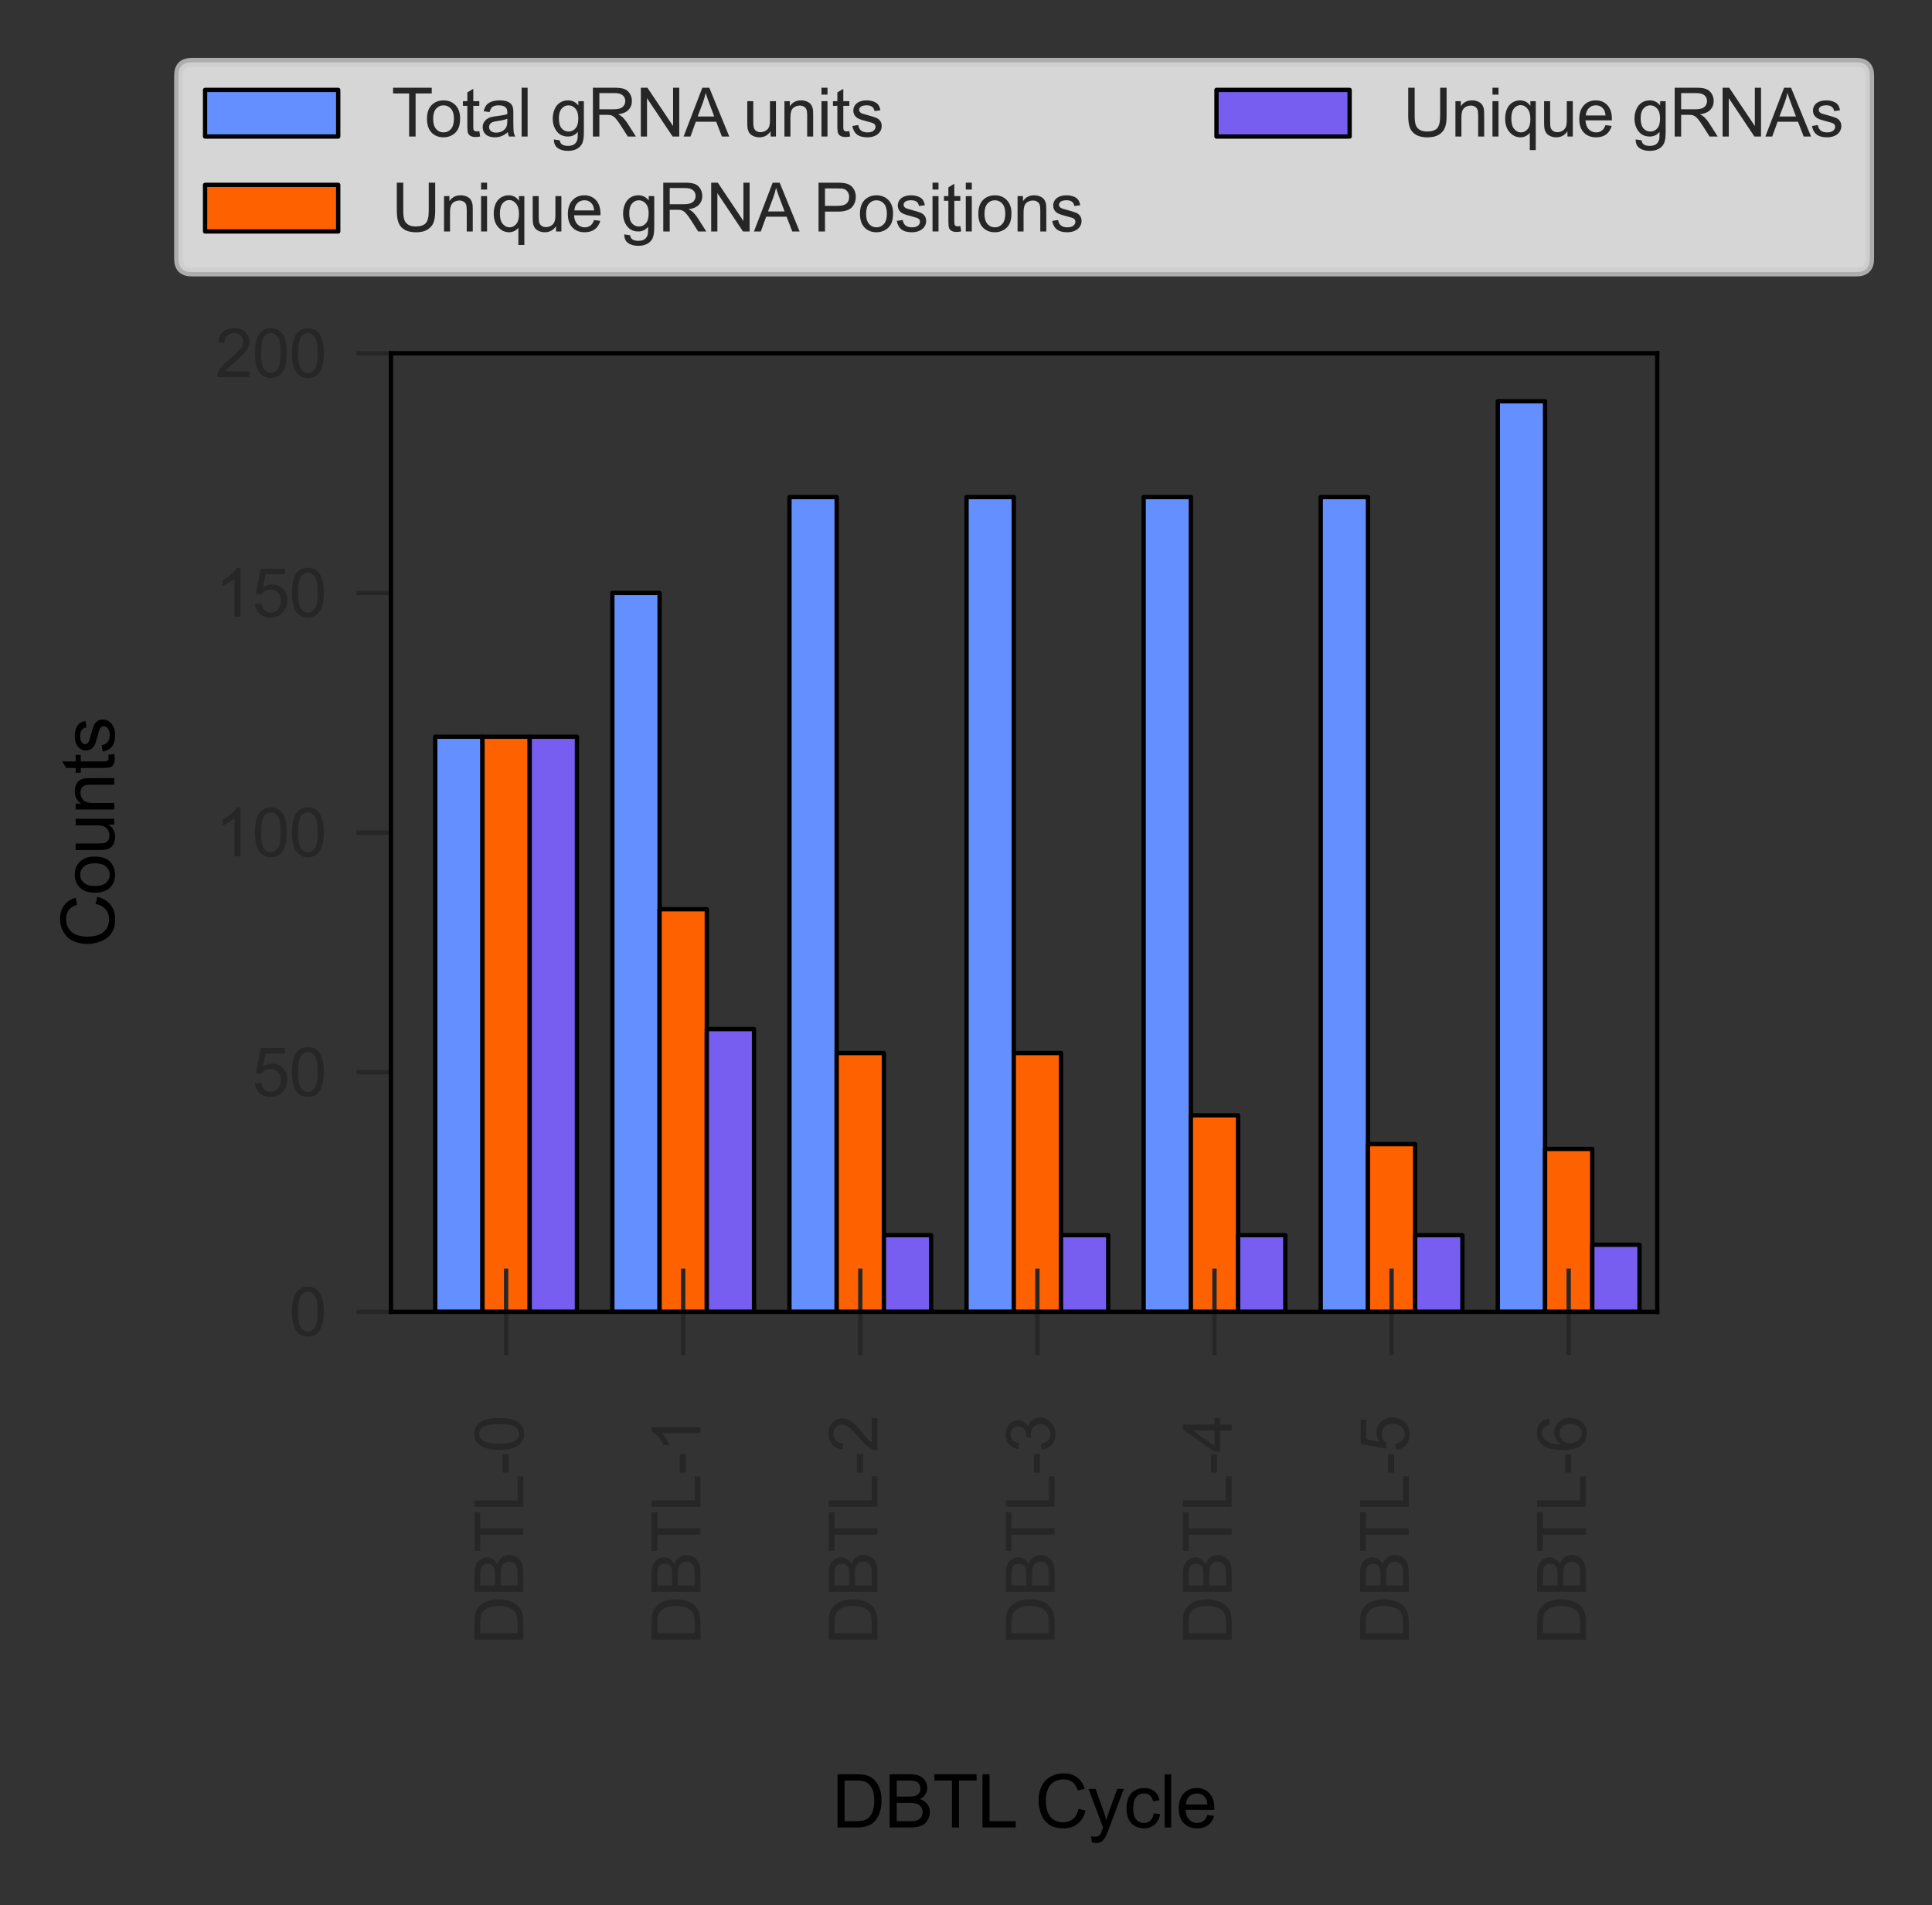 <?xml version="1.0" encoding="utf-8" standalone="no"?>
<!DOCTYPE svg PUBLIC "-//W3C//DTD SVG 1.1//EN"
  "http://www.w3.org/Graphics/SVG/1.1/DTD/svg11.dtd">
<svg xmlns:xlink="http://www.w3.org/1999/xlink" width="223.488pt" height="220.359pt" viewBox="0 0 223.488 220.359" xmlns="http://www.w3.org/2000/svg" version="1.1">
 <rect x="0" y="0" width="223.488" height="220.359" fill="#333333" stroke="none"/>
 <defs>
  <style type="text/css">*{stroke-linejoin: round; stroke-linecap: butt}</style>
 </defs>
 <g id="figure_1">
  <g id="patch_1">
   <path d="M 0 220.359 
L 223.488 220.359 
L 223.488 0 
L 0 0 
L 0 220.359 
z
" style="fill: none"/>
  </g>
  <g id="axes_1">
   <g id="patch_2">
    <path d="M 45.228 151.748 
L 191.703 151.748 
L 191.703 40.868 
L 45.228 40.868 
L 45.228 151.748 
z
" style="fill: none"/>
   </g>
   <g id="patch_3">
    <path d="M 50.349 151.748 
L 55.812 151.748 
L 55.812 85.22 
L 50.349 85.22 
z
" clip-path="url(#p440612bf3c)" style="fill: #648fff; stroke: #000000; stroke-width: 0.5; stroke-linejoin: miter"/>
   </g>
   <g id="patch_4">
    <path d="M 70.835 151.748 
L 76.298 151.748 
L 76.298 68.588 
L 70.835 68.588 
z
" clip-path="url(#p440612bf3c)" style="fill: #648fff; stroke: #000000; stroke-width: 0.5; stroke-linejoin: miter"/>
   </g>
   <g id="patch_5">
    <path d="M 91.321 151.748 
L 96.784 151.748 
L 96.784 57.5 
L 91.321 57.5 
z
" clip-path="url(#p440612bf3c)" style="fill: #648fff; stroke: #000000; stroke-width: 0.5; stroke-linejoin: miter"/>
   </g>
   <g id="patch_6">
    <path d="M 111.807 151.748 
L 117.27 151.748 
L 117.27 57.5 
L 111.807 57.5 
z
" clip-path="url(#p440612bf3c)" style="fill: #648fff; stroke: #000000; stroke-width: 0.5; stroke-linejoin: miter"/>
   </g>
   <g id="patch_7">
    <path d="M 132.293 151.748 
L 137.756 151.748 
L 137.756 57.5 
L 132.293 57.5 
z
" clip-path="url(#p440612bf3c)" style="fill: #648fff; stroke: #000000; stroke-width: 0.5; stroke-linejoin: miter"/>
   </g>
   <g id="patch_8">
    <path d="M 152.779 151.748 
L 158.242 151.748 
L 158.242 57.5 
L 152.779 57.5 
z
" clip-path="url(#p440612bf3c)" style="fill: #648fff; stroke: #000000; stroke-width: 0.5; stroke-linejoin: miter"/>
   </g>
   <g id="patch_9">
    <path d="M 173.265 151.748 
L 178.728 151.748 
L 178.728 46.412 
L 173.265 46.412 
z
" clip-path="url(#p440612bf3c)" style="fill: #648fff; stroke: #000000; stroke-width: 0.5; stroke-linejoin: miter"/>
   </g>
   <g id="patch_10">
    <path d="M 55.812 151.748 
L 61.275 151.748 
L 61.275 85.22 
L 55.812 85.22 
z
" clip-path="url(#p440612bf3c)" style="fill: #fe6100; stroke: #000000; stroke-width: 0.5; stroke-linejoin: miter"/>
   </g>
   <g id="patch_11">
    <path d="M 76.298 151.748 
L 81.761 151.748 
L 81.761 105.179 
L 76.298 105.179 
z
" clip-path="url(#p440612bf3c)" style="fill: #fe6100; stroke: #000000; stroke-width: 0.5; stroke-linejoin: miter"/>
   </g>
   <g id="patch_12">
    <path d="M 96.784 151.748 
L 102.247 151.748 
L 102.247 121.811 
L 96.784 121.811 
z
" clip-path="url(#p440612bf3c)" style="fill: #fe6100; stroke: #000000; stroke-width: 0.5; stroke-linejoin: miter"/>
   </g>
   <g id="patch_13">
    <path d="M 117.27 151.748 
L 122.733 151.748 
L 122.733 121.811 
L 117.27 121.811 
z
" clip-path="url(#p440612bf3c)" style="fill: #fe6100; stroke: #000000; stroke-width: 0.5; stroke-linejoin: miter"/>
   </g>
   <g id="patch_14">
    <path d="M 137.756 151.748 
L 143.219 151.748 
L 143.219 129.018 
L 137.756 129.018 
z
" clip-path="url(#p440612bf3c)" style="fill: #fe6100; stroke: #000000; stroke-width: 0.5; stroke-linejoin: miter"/>
   </g>
   <g id="patch_15">
    <path d="M 158.242 151.748 
L 163.705 151.748 
L 163.705 132.344 
L 158.242 132.344 
z
" clip-path="url(#p440612bf3c)" style="fill: #fe6100; stroke: #000000; stroke-width: 0.5; stroke-linejoin: miter"/>
   </g>
   <g id="patch_16">
    <path d="M 178.728 151.748 
L 184.191 151.748 
L 184.191 132.899 
L 178.728 132.899 
z
" clip-path="url(#p440612bf3c)" style="fill: #fe6100; stroke: #000000; stroke-width: 0.5; stroke-linejoin: miter"/>
   </g>
   <g id="patch_17">
    <path d="M 61.275 151.748 
L 66.738 151.748 
L 66.738 85.22 
L 61.275 85.22 
z
" clip-path="url(#p440612bf3c)" style="fill: #785ef0; stroke: #000000; stroke-width: 0.5; stroke-linejoin: miter"/>
   </g>
   <g id="patch_18">
    <path d="M 81.761 151.748 
L 87.224 151.748 
L 87.224 119.039 
L 81.761 119.039 
z
" clip-path="url(#p440612bf3c)" style="fill: #785ef0; stroke: #000000; stroke-width: 0.5; stroke-linejoin: miter"/>
   </g>
   <g id="patch_19">
    <path d="M 102.247 151.748 
L 107.71 151.748 
L 107.71 142.878 
L 102.247 142.878 
z
" clip-path="url(#p440612bf3c)" style="fill: #785ef0; stroke: #000000; stroke-width: 0.5; stroke-linejoin: miter"/>
   </g>
   <g id="patch_20">
    <path d="M 122.733 151.748 
L 128.196 151.748 
L 128.196 142.878 
L 122.733 142.878 
z
" clip-path="url(#p440612bf3c)" style="fill: #785ef0; stroke: #000000; stroke-width: 0.5; stroke-linejoin: miter"/>
   </g>
   <g id="patch_21">
    <path d="M 143.219 151.748 
L 148.682 151.748 
L 148.682 142.878 
L 143.219 142.878 
z
" clip-path="url(#p440612bf3c)" style="fill: #785ef0; stroke: #000000; stroke-width: 0.5; stroke-linejoin: miter"/>
   </g>
   <g id="patch_22">
    <path d="M 163.705 151.748 
L 169.168 151.748 
L 169.168 142.878 
L 163.705 142.878 
z
" clip-path="url(#p440612bf3c)" style="fill: #785ef0; stroke: #000000; stroke-width: 0.5; stroke-linejoin: miter"/>
   </g>
   <g id="patch_23">
    <path d="M 184.191 151.748 
L 189.654 151.748 
L 189.654 143.987 
L 184.191 143.987 
z
" clip-path="url(#p440612bf3c)" style="fill: #785ef0; stroke: #000000; stroke-width: 0.5; stroke-linejoin: miter"/>
   </g>
   <g id="matplotlib.axis_1">
    <g id="xtick_1">
     <g id="line2d_1">
      <defs>
       <path id="md6941df496" d="M 0 5 
L 0 -5 
" style="stroke: #262626; stroke-width: 0.5"/>
      </defs>
      <g>
       <use xlink:href="#md6941df496" x="58.544" y="151.748" style="fill: #262626; stroke: #262626; stroke-width: 0.5"/>
      </g>
     </g>
     <g id="text_1">
      <!-- DBTL-0 -->
      <g style="fill: #262626" transform="translate(60.534 190.276) rotate(-90) scale(0.077 -0.077)">
       <defs>
        <path id="ArialMT-44" d="M 494 0 
L 494 4581 
L 2072 4581 
Q 2606 4581 2888 4516 
Q 3281 4425 3559 4188 
Q 3922 3881 4101 3404 
Q 4281 2928 4281 2316 
Q 4281 1794 4159 1391 
Q 4038 988 3847 723 
Q 3656 459 3429 307 
Q 3203 156 2883 78 
Q 2563 0 2147 0 
L 494 0 
z
M 1100 541 
L 2078 541 
Q 2531 541 2789 625 
Q 3047 709 3200 863 
Q 3416 1078 3536 1442 
Q 3656 1806 3656 2325 
Q 3656 3044 3420 3430 
Q 3184 3816 2847 3947 
Q 2603 4041 2063 4041 
L 1100 4041 
L 1100 541 
z
" transform="scale(0.016)"/>
        <path id="ArialMT-42" d="M 469 0 
L 469 4581 
L 2188 4581 
Q 2713 4581 3030 4442 
Q 3347 4303 3526 4014 
Q 3706 3725 3706 3409 
Q 3706 3116 3547 2856 
Q 3388 2597 3066 2438 
Q 3481 2316 3704 2022 
Q 3928 1728 3928 1328 
Q 3928 1006 3792 729 
Q 3656 453 3456 303 
Q 3256 153 2954 76 
Q 2653 0 2216 0 
L 469 0 
z
M 1075 2656 
L 2066 2656 
Q 2469 2656 2644 2709 
Q 2875 2778 2992 2937 
Q 3109 3097 3109 3338 
Q 3109 3566 3000 3739 
Q 2891 3913 2687 3977 
Q 2484 4041 1991 4041 
L 1075 4041 
L 1075 2656 
z
M 1075 541 
L 2216 541 
Q 2509 541 2628 563 
Q 2838 600 2978 687 
Q 3119 775 3209 942 
Q 3300 1109 3300 1328 
Q 3300 1584 3169 1773 
Q 3038 1963 2805 2039 
Q 2572 2116 2134 2116 
L 1075 2116 
L 1075 541 
z
" transform="scale(0.016)"/>
        <path id="ArialMT-54" d="M 1659 0 
L 1659 4041 
L 150 4041 
L 150 4581 
L 3781 4581 
L 3781 4041 
L 2266 4041 
L 2266 0 
L 1659 0 
z
" transform="scale(0.016)"/>
        <path id="ArialMT-4c" d="M 469 0 
L 469 4581 
L 1075 4581 
L 1075 541 
L 3331 541 
L 3331 0 
L 469 0 
z
" transform="scale(0.016)"/>
        <path id="ArialMT-2d" d="M 203 1375 
L 203 1941 
L 1931 1941 
L 1931 1375 
L 203 1375 
z
" transform="scale(0.016)"/>
        <path id="ArialMT-30" d="M 266 2259 
Q 266 3072 433 3567 
Q 600 4063 929 4331 
Q 1259 4600 1759 4600 
Q 2128 4600 2406 4451 
Q 2684 4303 2865 4023 
Q 3047 3744 3150 3342 
Q 3253 2941 3253 2259 
Q 3253 1453 3087 958 
Q 2922 463 2592 192 
Q 2263 -78 1759 -78 
Q 1097 -78 719 397 
Q 266 969 266 2259 
z
M 844 2259 
Q 844 1131 1108 757 
Q 1372 384 1759 384 
Q 2147 384 2411 759 
Q 2675 1134 2675 2259 
Q 2675 3391 2411 3762 
Q 2147 4134 1753 4134 
Q 1366 4134 1134 3806 
Q 844 3388 844 2259 
z
" transform="scale(0.016)"/>
       </defs>
       <use xlink:href="#ArialMT-44"/>
       <use xlink:href="#ArialMT-42" x="72.217"/>
       <use xlink:href="#ArialMT-54" x="138.916"/>
       <use xlink:href="#ArialMT-4c" x="200"/>
       <use xlink:href="#ArialMT-2d" x="255.615"/>
       <use xlink:href="#ArialMT-30" x="288.916"/>
      </g>
     </g>
    </g>
    <g id="xtick_2">
     <g id="line2d_2">
      <g>
       <use xlink:href="#md6941df496" x="79.03" y="151.748" style="fill: #262626; stroke: #262626; stroke-width: 0.5"/>
      </g>
     </g>
     <g id="text_2">
      <!-- DBTL-1 -->
      <g style="fill: #262626" transform="translate(81.02 190.276) rotate(-90) scale(0.077 -0.077)">
       <defs>
        <path id="ArialMT-31" d="M 2384 0 
L 1822 0 
L 1822 3584 
Q 1619 3391 1289 3197 
Q 959 3003 697 2906 
L 697 3450 
Q 1169 3672 1522 3987 
Q 1875 4303 2022 4600 
L 2384 4600 
L 2384 0 
z
" transform="scale(0.016)"/>
       </defs>
       <use xlink:href="#ArialMT-44"/>
       <use xlink:href="#ArialMT-42" x="72.217"/>
       <use xlink:href="#ArialMT-54" x="138.916"/>
       <use xlink:href="#ArialMT-4c" x="200"/>
       <use xlink:href="#ArialMT-2d" x="255.615"/>
       <use xlink:href="#ArialMT-31" x="288.916"/>
      </g>
     </g>
    </g>
    <g id="xtick_3">
     <g id="line2d_3">
      <g>
       <use xlink:href="#md6941df496" x="99.516" y="151.748" style="fill: #262626; stroke: #262626; stroke-width: 0.5"/>
      </g>
     </g>
     <g id="text_3">
      <!-- DBTL-2 -->
      <g style="fill: #262626" transform="translate(101.506 190.276) rotate(-90) scale(0.077 -0.077)">
       <defs>
        <path id="ArialMT-32" d="M 3222 541 
L 3222 0 
L 194 0 
Q 188 203 259 391 
Q 375 700 629 1000 
Q 884 1300 1366 1694 
Q 2113 2306 2375 2664 
Q 2638 3022 2638 3341 
Q 2638 3675 2398 3904 
Q 2159 4134 1775 4134 
Q 1369 4134 1125 3890 
Q 881 3647 878 3216 
L 300 3275 
Q 359 3922 746 4261 
Q 1134 4600 1788 4600 
Q 2447 4600 2831 4234 
Q 3216 3869 3216 3328 
Q 3216 3053 3103 2787 
Q 2991 2522 2730 2228 
Q 2469 1934 1863 1422 
Q 1356 997 1212 845 
Q 1069 694 975 541 
L 3222 541 
z
" transform="scale(0.016)"/>
       </defs>
       <use xlink:href="#ArialMT-44"/>
       <use xlink:href="#ArialMT-42" x="72.217"/>
       <use xlink:href="#ArialMT-54" x="138.916"/>
       <use xlink:href="#ArialMT-4c" x="200"/>
       <use xlink:href="#ArialMT-2d" x="255.615"/>
       <use xlink:href="#ArialMT-32" x="288.916"/>
      </g>
     </g>
    </g>
    <g id="xtick_4">
     <g id="line2d_4">
      <g>
       <use xlink:href="#md6941df496" x="120.002" y="151.748" style="fill: #262626; stroke: #262626; stroke-width: 0.5"/>
      </g>
     </g>
     <g id="text_4">
      <!-- DBTL-3 -->
      <g style="fill: #262626" transform="translate(121.992 190.276) rotate(-90) scale(0.077 -0.077)">
       <defs>
        <path id="ArialMT-33" d="M 269 1209 
L 831 1284 
Q 928 806 1161 595 
Q 1394 384 1728 384 
Q 2125 384 2398 659 
Q 2672 934 2672 1341 
Q 2672 1728 2419 1979 
Q 2166 2231 1775 2231 
Q 1616 2231 1378 2169 
L 1441 2663 
Q 1497 2656 1531 2656 
Q 1891 2656 2178 2843 
Q 2466 3031 2466 3422 
Q 2466 3731 2256 3934 
Q 2047 4138 1716 4138 
Q 1388 4138 1169 3931 
Q 950 3725 888 3313 
L 325 3413 
Q 428 3978 793 4289 
Q 1159 4600 1703 4600 
Q 2078 4600 2393 4439 
Q 2709 4278 2876 4000 
Q 3044 3722 3044 3409 
Q 3044 3113 2884 2869 
Q 2725 2625 2413 2481 
Q 2819 2388 3044 2092 
Q 3269 1797 3269 1353 
Q 3269 753 2831 336 
Q 2394 -81 1725 -81 
Q 1122 -81 723 278 
Q 325 638 269 1209 
z
" transform="scale(0.016)"/>
       </defs>
       <use xlink:href="#ArialMT-44"/>
       <use xlink:href="#ArialMT-42" x="72.217"/>
       <use xlink:href="#ArialMT-54" x="138.916"/>
       <use xlink:href="#ArialMT-4c" x="200"/>
       <use xlink:href="#ArialMT-2d" x="255.615"/>
       <use xlink:href="#ArialMT-33" x="288.916"/>
      </g>
     </g>
    </g>
    <g id="xtick_5">
     <g id="line2d_5">
      <g>
       <use xlink:href="#md6941df496" x="140.488" y="151.748" style="fill: #262626; stroke: #262626; stroke-width: 0.5"/>
      </g>
     </g>
     <g id="text_5">
      <!-- DBTL-4 -->
      <g style="fill: #262626" transform="translate(142.478 190.276) rotate(-90) scale(0.077 -0.077)">
       <defs>
        <path id="ArialMT-34" d="M 2069 0 
L 2069 1097 
L 81 1097 
L 81 1613 
L 2172 4581 
L 2631 4581 
L 2631 1613 
L 3250 1613 
L 3250 1097 
L 2631 1097 
L 2631 0 
L 2069 0 
z
M 2069 1613 
L 2069 3678 
L 634 1613 
L 2069 1613 
z
" transform="scale(0.016)"/>
       </defs>
       <use xlink:href="#ArialMT-44"/>
       <use xlink:href="#ArialMT-42" x="72.217"/>
       <use xlink:href="#ArialMT-54" x="138.916"/>
       <use xlink:href="#ArialMT-4c" x="200"/>
       <use xlink:href="#ArialMT-2d" x="255.615"/>
       <use xlink:href="#ArialMT-34" x="288.916"/>
      </g>
     </g>
    </g>
    <g id="xtick_6">
     <g id="line2d_6">
      <g>
       <use xlink:href="#md6941df496" x="160.974" y="151.748" style="fill: #262626; stroke: #262626; stroke-width: 0.5"/>
      </g>
     </g>
     <g id="text_6">
      <!-- DBTL-5 -->
      <g style="fill: #262626" transform="translate(162.964 190.276) rotate(-90) scale(0.077 -0.077)">
       <defs>
        <path id="ArialMT-35" d="M 266 1200 
L 856 1250 
Q 922 819 1161 601 
Q 1400 384 1738 384 
Q 2144 384 2425 690 
Q 2706 997 2706 1503 
Q 2706 1984 2436 2262 
Q 2166 2541 1728 2541 
Q 1456 2541 1237 2417 
Q 1019 2294 894 2097 
L 366 2166 
L 809 4519 
L 3088 4519 
L 3088 3981 
L 1259 3981 
L 1013 2750 
Q 1425 3038 1878 3038 
Q 2478 3038 2890 2622 
Q 3303 2206 3303 1553 
Q 3303 931 2941 478 
Q 2500 -78 1738 -78 
Q 1113 -78 717 272 
Q 322 622 266 1200 
z
" transform="scale(0.016)"/>
       </defs>
       <use xlink:href="#ArialMT-44"/>
       <use xlink:href="#ArialMT-42" x="72.217"/>
       <use xlink:href="#ArialMT-54" x="138.916"/>
       <use xlink:href="#ArialMT-4c" x="200"/>
       <use xlink:href="#ArialMT-2d" x="255.615"/>
       <use xlink:href="#ArialMT-35" x="288.916"/>
      </g>
     </g>
    </g>
    <g id="xtick_7">
     <g id="line2d_7">
      <g>
       <use xlink:href="#md6941df496" x="181.46" y="151.748" style="fill: #262626; stroke: #262626; stroke-width: 0.5"/>
      </g>
     </g>
     <g id="text_7">
      <!-- DBTL-6 -->
      <g style="fill: #262626" transform="translate(183.45 190.276) rotate(-90) scale(0.077 -0.077)">
       <defs>
        <path id="ArialMT-36" d="M 3184 3459 
L 2625 3416 
Q 2550 3747 2413 3897 
Q 2184 4138 1850 4138 
Q 1581 4138 1378 3988 
Q 1113 3794 959 3422 
Q 806 3050 800 2363 
Q 1003 2672 1297 2822 
Q 1591 2972 1913 2972 
Q 2475 2972 2870 2558 
Q 3266 2144 3266 1488 
Q 3266 1056 3080 686 
Q 2894 316 2569 119 
Q 2244 -78 1831 -78 
Q 1128 -78 684 439 
Q 241 956 241 2144 
Q 241 3472 731 4075 
Q 1159 4600 1884 4600 
Q 2425 4600 2770 4297 
Q 3116 3994 3184 3459 
z
M 888 1484 
Q 888 1194 1011 928 
Q 1134 663 1356 523 
Q 1578 384 1822 384 
Q 2178 384 2434 671 
Q 2691 959 2691 1453 
Q 2691 1928 2437 2201 
Q 2184 2475 1800 2475 
Q 1419 2475 1153 2201 
Q 888 1928 888 1484 
z
" transform="scale(0.016)"/>
       </defs>
       <use xlink:href="#ArialMT-44"/>
       <use xlink:href="#ArialMT-42" x="72.217"/>
       <use xlink:href="#ArialMT-54" x="138.916"/>
       <use xlink:href="#ArialMT-4c" x="200"/>
       <use xlink:href="#ArialMT-2d" x="255.615"/>
       <use xlink:href="#ArialMT-36" x="288.916"/>
      </g>
     </g>
    </g>
    <g id="text_8">
     <!-- DBTL Cycle -->
     <g transform="translate(96.218 211.391) scale(0.084 -0.084)">
      <defs>
       <path id="ArialMT-20" transform="scale(0.016)"/>
       <path id="ArialMT-43" d="M 3763 1606 
L 4369 1453 
Q 4178 706 3683 314 
Q 3188 -78 2472 -78 
Q 1731 -78 1267 223 
Q 803 525 561 1097 
Q 319 1669 319 2325 
Q 319 3041 592 3573 
Q 866 4106 1370 4382 
Q 1875 4659 2481 4659 
Q 3169 4659 3637 4309 
Q 4106 3959 4291 3325 
L 3694 3184 
Q 3534 3684 3231 3912 
Q 2928 4141 2469 4141 
Q 1941 4141 1586 3887 
Q 1231 3634 1087 3207 
Q 944 2781 944 2328 
Q 944 1744 1114 1308 
Q 1284 872 1643 656 
Q 2003 441 2422 441 
Q 2931 441 3284 734 
Q 3638 1028 3763 1606 
z
" transform="scale(0.016)"/>
       <path id="ArialMT-79" d="M 397 -1278 
L 334 -750 
Q 519 -800 656 -800 
Q 844 -800 956 -737 
Q 1069 -675 1141 -563 
Q 1194 -478 1313 -144 
Q 1328 -97 1363 -6 
L 103 3319 
L 709 3319 
L 1400 1397 
Q 1534 1031 1641 628 
Q 1738 1016 1872 1384 
L 2581 3319 
L 3144 3319 
L 1881 -56 
Q 1678 -603 1566 -809 
Q 1416 -1088 1222 -1217 
Q 1028 -1347 759 -1347 
Q 597 -1347 397 -1278 
z
" transform="scale(0.016)"/>
       <path id="ArialMT-63" d="M 2588 1216 
L 3141 1144 
Q 3050 572 2676 248 
Q 2303 -75 1759 -75 
Q 1078 -75 664 370 
Q 250 816 250 1647 
Q 250 2184 428 2587 
Q 606 2991 970 3192 
Q 1334 3394 1763 3394 
Q 2303 3394 2647 3120 
Q 2991 2847 3088 2344 
L 2541 2259 
Q 2463 2594 2264 2762 
Q 2066 2931 1784 2931 
Q 1359 2931 1093 2626 
Q 828 2322 828 1663 
Q 828 994 1084 691 
Q 1341 388 1753 388 
Q 2084 388 2306 591 
Q 2528 794 2588 1216 
z
" transform="scale(0.016)"/>
       <path id="ArialMT-6c" d="M 409 0 
L 409 4581 
L 972 4581 
L 972 0 
L 409 0 
z
" transform="scale(0.016)"/>
       <path id="ArialMT-65" d="M 2694 1069 
L 3275 997 
Q 3138 488 2766 206 
Q 2394 -75 1816 -75 
Q 1088 -75 661 373 
Q 234 822 234 1631 
Q 234 2469 665 2931 
Q 1097 3394 1784 3394 
Q 2450 3394 2872 2941 
Q 3294 2488 3294 1666 
Q 3294 1616 3291 1516 
L 816 1516 
Q 847 969 1125 678 
Q 1403 388 1819 388 
Q 2128 388 2347 550 
Q 2566 713 2694 1069 
z
M 847 1978 
L 2700 1978 
Q 2663 2397 2488 2606 
Q 2219 2931 1791 2931 
Q 1403 2931 1139 2672 
Q 875 2413 847 1978 
z
" transform="scale(0.016)"/>
      </defs>
      <use xlink:href="#ArialMT-44"/>
      <use xlink:href="#ArialMT-42" x="72.217"/>
      <use xlink:href="#ArialMT-54" x="138.916"/>
      <use xlink:href="#ArialMT-4c" x="200"/>
      <use xlink:href="#ArialMT-20" x="251.865"/>
      <use xlink:href="#ArialMT-43" x="279.648"/>
      <use xlink:href="#ArialMT-79" x="351.865"/>
      <use xlink:href="#ArialMT-63" x="401.865"/>
      <use xlink:href="#ArialMT-6c" x="451.865"/>
      <use xlink:href="#ArialMT-65" x="474.082"/>
     </g>
    </g>
   </g>
   <g id="matplotlib.axis_2">
    <g id="ytick_1">
     <g id="line2d_8">
      <defs>
       <path id="me05fcc7f70" d="M 0 0 
L -4 0 
" style="stroke: #262626; stroke-width: 0.5"/>
      </defs>
      <g>
       <use xlink:href="#me05fcc7f70" x="45.228" y="151.748" style="fill: #262626; stroke: #262626; stroke-width: 0.5"/>
      </g>
     </g>
     <g id="text_9">
      <!-- 0 -->
      <g style="fill: #262626" transform="translate(33.446 154.504) scale(0.077 -0.077)">
       <use xlink:href="#ArialMT-30"/>
      </g>
     </g>
    </g>
    <g id="ytick_2">
     <g id="line2d_9">
      <g>
       <use xlink:href="#me05fcc7f70" x="45.228" y="124.028" style="fill: #262626; stroke: #262626; stroke-width: 0.5"/>
      </g>
     </g>
     <g id="text_10">
      <!-- 50 -->
      <g style="fill: #262626" transform="translate(29.164 126.784) scale(0.077 -0.077)">
       <use xlink:href="#ArialMT-35"/>
       <use xlink:href="#ArialMT-30" x="55.615"/>
      </g>
     </g>
    </g>
    <g id="ytick_3">
     <g id="line2d_10">
      <g>
       <use xlink:href="#me05fcc7f70" x="45.228" y="96.308" style="fill: #262626; stroke: #262626; stroke-width: 0.5"/>
      </g>
     </g>
     <g id="text_11">
      <!-- 100 -->
      <g style="fill: #262626" transform="translate(24.882 99.064) scale(0.077 -0.077)">
       <use xlink:href="#ArialMT-31"/>
       <use xlink:href="#ArialMT-30" x="55.615"/>
       <use xlink:href="#ArialMT-30" x="111.23"/>
      </g>
     </g>
    </g>
    <g id="ytick_4">
     <g id="line2d_11">
      <g>
       <use xlink:href="#me05fcc7f70" x="45.228" y="68.588" style="fill: #262626; stroke: #262626; stroke-width: 0.5"/>
      </g>
     </g>
     <g id="text_12">
      <!-- 150 -->
      <g style="fill: #262626" transform="translate(24.882 71.344) scale(0.077 -0.077)">
       <use xlink:href="#ArialMT-31"/>
       <use xlink:href="#ArialMT-35" x="55.615"/>
       <use xlink:href="#ArialMT-30" x="111.23"/>
      </g>
     </g>
    </g>
    <g id="ytick_5">
     <g id="line2d_12">
      <g>
       <use xlink:href="#me05fcc7f70" x="45.228" y="40.868" style="fill: #262626; stroke: #262626; stroke-width: 0.5"/>
      </g>
     </g>
     <g id="text_13">
      <!-- 200 -->
      <g style="fill: #262626" transform="translate(24.882 43.624) scale(0.077 -0.077)">
       <use xlink:href="#ArialMT-32"/>
       <use xlink:href="#ArialMT-30" x="55.615"/>
       <use xlink:href="#ArialMT-30" x="111.23"/>
      </g>
     </g>
    </g>
    <g id="text_14">
     <!-- Counts -->
     <g transform="translate(13.213 109.615) rotate(-90) scale(0.084 -0.084)">
      <defs>
       <path id="ArialMT-6f" d="M 213 1659 
Q 213 2581 725 3025 
Q 1153 3394 1769 3394 
Q 2453 3394 2887 2945 
Q 3322 2497 3322 1706 
Q 3322 1066 3130 698 
Q 2938 331 2570 128 
Q 2203 -75 1769 -75 
Q 1072 -75 642 372 
Q 213 819 213 1659 
z
M 791 1659 
Q 791 1022 1069 705 
Q 1347 388 1769 388 
Q 2188 388 2466 706 
Q 2744 1025 2744 1678 
Q 2744 2294 2464 2611 
Q 2184 2928 1769 2928 
Q 1347 2928 1069 2612 
Q 791 2297 791 1659 
z
" transform="scale(0.016)"/>
       <path id="ArialMT-75" d="M 2597 0 
L 2597 488 
Q 2209 -75 1544 -75 
Q 1250 -75 995 37 
Q 741 150 617 320 
Q 494 491 444 738 
Q 409 903 409 1263 
L 409 3319 
L 972 3319 
L 972 1478 
Q 972 1038 1006 884 
Q 1059 663 1231 536 
Q 1403 409 1656 409 
Q 1909 409 2131 539 
Q 2353 669 2445 892 
Q 2538 1116 2538 1541 
L 2538 3319 
L 3100 3319 
L 3100 0 
L 2597 0 
z
" transform="scale(0.016)"/>
       <path id="ArialMT-6e" d="M 422 0 
L 422 3319 
L 928 3319 
L 928 2847 
Q 1294 3394 1984 3394 
Q 2284 3394 2536 3286 
Q 2788 3178 2913 3003 
Q 3038 2828 3088 2588 
Q 3119 2431 3119 2041 
L 3119 0 
L 2556 0 
L 2556 2019 
Q 2556 2363 2490 2533 
Q 2425 2703 2258 2804 
Q 2091 2906 1866 2906 
Q 1506 2906 1245 2678 
Q 984 2450 984 1813 
L 984 0 
L 422 0 
z
" transform="scale(0.016)"/>
       <path id="ArialMT-74" d="M 1650 503 
L 1731 6 
Q 1494 -44 1306 -44 
Q 1000 -44 831 53 
Q 663 150 594 308 
Q 525 466 525 972 
L 525 2881 
L 113 2881 
L 113 3319 
L 525 3319 
L 525 4141 
L 1084 4478 
L 1084 3319 
L 1650 3319 
L 1650 2881 
L 1084 2881 
L 1084 941 
Q 1084 700 1114 631 
Q 1144 563 1211 522 
Q 1278 481 1403 481 
Q 1497 481 1650 503 
z
" transform="scale(0.016)"/>
       <path id="ArialMT-73" d="M 197 991 
L 753 1078 
Q 800 744 1014 566 
Q 1228 388 1613 388 
Q 2000 388 2187 545 
Q 2375 703 2375 916 
Q 2375 1106 2209 1216 
Q 2094 1291 1634 1406 
Q 1016 1563 777 1677 
Q 538 1791 414 1992 
Q 291 2194 291 2438 
Q 291 2659 392 2848 
Q 494 3038 669 3163 
Q 800 3259 1026 3326 
Q 1253 3394 1513 3394 
Q 1903 3394 2198 3281 
Q 2494 3169 2634 2976 
Q 2775 2784 2828 2463 
L 2278 2388 
Q 2241 2644 2061 2787 
Q 1881 2931 1553 2931 
Q 1166 2931 1000 2803 
Q 834 2675 834 2503 
Q 834 2394 903 2306 
Q 972 2216 1119 2156 
Q 1203 2125 1616 2013 
Q 2213 1853 2448 1751 
Q 2684 1650 2818 1456 
Q 2953 1263 2953 975 
Q 2953 694 2789 445 
Q 2625 197 2315 61 
Q 2006 -75 1616 -75 
Q 969 -75 630 194 
Q 291 463 197 991 
z
" transform="scale(0.016)"/>
      </defs>
      <use xlink:href="#ArialMT-43"/>
      <use xlink:href="#ArialMT-6f" x="72.217"/>
      <use xlink:href="#ArialMT-75" x="127.832"/>
      <use xlink:href="#ArialMT-6e" x="183.447"/>
      <use xlink:href="#ArialMT-74" x="239.062"/>
      <use xlink:href="#ArialMT-73" x="266.846"/>
     </g>
    </g>
   </g>
   <g id="line2d_13">
    <path clip-path="url(#p440612bf3c)" style="fill: none; stroke: #424242; stroke-width: 2.7; stroke-linecap: round"/>
   </g>
   <g id="line2d_14">
    <path clip-path="url(#p440612bf3c)" style="fill: none; stroke: #424242; stroke-width: 2.7; stroke-linecap: round"/>
   </g>
   <g id="line2d_15">
    <path clip-path="url(#p440612bf3c)" style="fill: none; stroke: #424242; stroke-width: 2.7; stroke-linecap: round"/>
   </g>
   <g id="line2d_16">
    <path clip-path="url(#p440612bf3c)" style="fill: none; stroke: #424242; stroke-width: 2.7; stroke-linecap: round"/>
   </g>
   <g id="line2d_17">
    <path clip-path="url(#p440612bf3c)" style="fill: none; stroke: #424242; stroke-width: 2.7; stroke-linecap: round"/>
   </g>
   <g id="line2d_18">
    <path clip-path="url(#p440612bf3c)" style="fill: none; stroke: #424242; stroke-width: 2.7; stroke-linecap: round"/>
   </g>
   <g id="line2d_19">
    <path clip-path="url(#p440612bf3c)" style="fill: none; stroke: #424242; stroke-width: 2.7; stroke-linecap: round"/>
   </g>
   <g id="line2d_20">
    <path clip-path="url(#p440612bf3c)" style="fill: none; stroke: #424242; stroke-width: 2.7; stroke-linecap: round"/>
   </g>
   <g id="line2d_21">
    <path clip-path="url(#p440612bf3c)" style="fill: none; stroke: #424242; stroke-width: 2.7; stroke-linecap: round"/>
   </g>
   <g id="line2d_22">
    <path clip-path="url(#p440612bf3c)" style="fill: none; stroke: #424242; stroke-width: 2.7; stroke-linecap: round"/>
   </g>
   <g id="line2d_23">
    <path clip-path="url(#p440612bf3c)" style="fill: none; stroke: #424242; stroke-width: 2.7; stroke-linecap: round"/>
   </g>
   <g id="line2d_24">
    <path clip-path="url(#p440612bf3c)" style="fill: none; stroke: #424242; stroke-width: 2.7; stroke-linecap: round"/>
   </g>
   <g id="line2d_25">
    <path clip-path="url(#p440612bf3c)" style="fill: none; stroke: #424242; stroke-width: 2.7; stroke-linecap: round"/>
   </g>
   <g id="line2d_26">
    <path clip-path="url(#p440612bf3c)" style="fill: none; stroke: #424242; stroke-width: 2.7; stroke-linecap: round"/>
   </g>
   <g id="line2d_27">
    <path clip-path="url(#p440612bf3c)" style="fill: none; stroke: #424242; stroke-width: 2.7; stroke-linecap: round"/>
   </g>
   <g id="line2d_28">
    <path clip-path="url(#p440612bf3c)" style="fill: none; stroke: #424242; stroke-width: 2.7; stroke-linecap: round"/>
   </g>
   <g id="line2d_29">
    <path clip-path="url(#p440612bf3c)" style="fill: none; stroke: #424242; stroke-width: 2.7; stroke-linecap: round"/>
   </g>
   <g id="line2d_30">
    <path clip-path="url(#p440612bf3c)" style="fill: none; stroke: #424242; stroke-width: 2.7; stroke-linecap: round"/>
   </g>
   <g id="line2d_31">
    <path clip-path="url(#p440612bf3c)" style="fill: none; stroke: #424242; stroke-width: 2.7; stroke-linecap: round"/>
   </g>
   <g id="line2d_32">
    <path clip-path="url(#p440612bf3c)" style="fill: none; stroke: #424242; stroke-width: 2.7; stroke-linecap: round"/>
   </g>
   <g id="line2d_33">
    <path clip-path="url(#p440612bf3c)" style="fill: none; stroke: #424242; stroke-width: 2.7; stroke-linecap: round"/>
   </g>
   <g id="patch_24">
    <path d="M 45.228 151.748 
L 45.228 40.868 
" style="fill: none; stroke: #000000; stroke-width: 0.5; stroke-linejoin: miter; stroke-linecap: square"/>
   </g>
   <g id="patch_25">
    <path d="M 191.703 151.748 
L 191.703 40.868 
" style="fill: none; stroke: #000000; stroke-width: 0.5; stroke-linejoin: miter; stroke-linecap: square"/>
   </g>
   <g id="patch_26">
    <path d="M 45.228 151.748 
L 191.703 151.748 
" style="fill: none; stroke: #000000; stroke-width: 0.5; stroke-linejoin: miter; stroke-linecap: square"/>
   </g>
   <g id="patch_27">
    <path d="M 45.228 40.868 
L 191.703 40.868 
" style="fill: none; stroke: #000000; stroke-width: 0.5; stroke-linejoin: miter; stroke-linecap: square"/>
   </g>
   <g id="legend_1">
    <g id="patch_28">
     <path d="M 22.183 31.474 
L 214.748 31.474 
Q 216.288 31.474 216.288 29.934 
L 216.288 8.74 
Q 216.288 7.2 214.748 7.2 
L 22.183 7.2 
Q 20.643 7.2 20.643 8.74 
L 20.643 29.934 
Q 20.643 31.474 22.183 31.474 
z
" style="fill: #ffffff; opacity: 0.8; stroke: #cccccc; stroke-linejoin: miter"/>
    </g>
    <g id="patch_29">
     <path d="M 23.723 15.792 
L 39.123 15.792 
L 39.123 10.402 
L 23.723 10.402 
z
" style="fill: #648fff; stroke: #000000; stroke-width: 0.5; stroke-linejoin: miter"/>
    </g>
    <g id="text_15">
     <!-- Total gRNA units -->
     <g style="fill: #262626" transform="translate(45.283 15.792) scale(0.077 -0.077)">
      <defs>
       <path id="ArialMT-61" d="M 2588 409 
Q 2275 144 1986 34 
Q 1697 -75 1366 -75 
Q 819 -75 525 192 
Q 231 459 231 875 
Q 231 1119 342 1320 
Q 453 1522 633 1644 
Q 813 1766 1038 1828 
Q 1203 1872 1538 1913 
Q 2219 1994 2541 2106 
Q 2544 2222 2544 2253 
Q 2544 2597 2384 2738 
Q 2169 2928 1744 2928 
Q 1347 2928 1158 2789 
Q 969 2650 878 2297 
L 328 2372 
Q 403 2725 575 2942 
Q 747 3159 1072 3276 
Q 1397 3394 1825 3394 
Q 2250 3394 2515 3294 
Q 2781 3194 2906 3042 
Q 3031 2891 3081 2659 
Q 3109 2516 3109 2141 
L 3109 1391 
Q 3109 606 3145 398 
Q 3181 191 3288 0 
L 2700 0 
Q 2613 175 2588 409 
z
M 2541 1666 
Q 2234 1541 1622 1453 
Q 1275 1403 1131 1340 
Q 988 1278 909 1158 
Q 831 1038 831 891 
Q 831 666 1001 516 
Q 1172 366 1500 366 
Q 1825 366 2078 508 
Q 2331 650 2450 897 
Q 2541 1088 2541 1459 
L 2541 1666 
z
" transform="scale(0.016)"/>
       <path id="ArialMT-67" d="M 319 -275 
L 866 -356 
Q 900 -609 1056 -725 
Q 1266 -881 1628 -881 
Q 2019 -881 2231 -725 
Q 2444 -569 2519 -288 
Q 2563 -116 2559 434 
Q 2191 0 1641 0 
Q 956 0 581 494 
Q 206 988 206 1678 
Q 206 2153 378 2554 
Q 550 2956 876 3175 
Q 1203 3394 1644 3394 
Q 2231 3394 2613 2919 
L 2613 3319 
L 3131 3319 
L 3131 450 
Q 3131 -325 2973 -648 
Q 2816 -972 2473 -1159 
Q 2131 -1347 1631 -1347 
Q 1038 -1347 672 -1080 
Q 306 -813 319 -275 
z
M 784 1719 
Q 784 1066 1043 766 
Q 1303 466 1694 466 
Q 2081 466 2343 764 
Q 2606 1063 2606 1700 
Q 2606 2309 2336 2618 
Q 2066 2928 1684 2928 
Q 1309 2928 1046 2623 
Q 784 2319 784 1719 
z
" transform="scale(0.016)"/>
       <path id="ArialMT-52" d="M 503 0 
L 503 4581 
L 2534 4581 
Q 3147 4581 3465 4457 
Q 3784 4334 3975 4021 
Q 4166 3709 4166 3331 
Q 4166 2844 3850 2509 
Q 3534 2175 2875 2084 
Q 3116 1969 3241 1856 
Q 3506 1613 3744 1247 
L 4541 0 
L 3778 0 
L 3172 953 
Q 2906 1366 2734 1584 
Q 2563 1803 2427 1890 
Q 2291 1978 2150 2013 
Q 2047 2034 1813 2034 
L 1109 2034 
L 1109 0 
L 503 0 
z
M 1109 2559 
L 2413 2559 
Q 2828 2559 3062 2645 
Q 3297 2731 3419 2920 
Q 3541 3109 3541 3331 
Q 3541 3656 3305 3865 
Q 3069 4075 2559 4075 
L 1109 4075 
L 1109 2559 
z
" transform="scale(0.016)"/>
       <path id="ArialMT-4e" d="M 488 0 
L 488 4581 
L 1109 4581 
L 3516 984 
L 3516 4581 
L 4097 4581 
L 4097 0 
L 3475 0 
L 1069 3600 
L 1069 0 
L 488 0 
z
" transform="scale(0.016)"/>
       <path id="ArialMT-41" d="M -9 0 
L 1750 4581 
L 2403 4581 
L 4278 0 
L 3588 0 
L 3053 1388 
L 1138 1388 
L 634 0 
L -9 0 
z
M 1313 1881 
L 2866 1881 
L 2388 3150 
Q 2169 3728 2063 4100 
Q 1975 3659 1816 3225 
L 1313 1881 
z
" transform="scale(0.016)"/>
       <path id="ArialMT-69" d="M 425 3934 
L 425 4581 
L 988 4581 
L 988 3934 
L 425 3934 
z
M 425 0 
L 425 3319 
L 988 3319 
L 988 0 
L 425 0 
z
" transform="scale(0.016)"/>
      </defs>
      <use xlink:href="#ArialMT-54"/>
      <use xlink:href="#ArialMT-6f" x="49.959"/>
      <use xlink:href="#ArialMT-74" x="105.574"/>
      <use xlink:href="#ArialMT-61" x="133.357"/>
      <use xlink:href="#ArialMT-6c" x="188.973"/>
      <use xlink:href="#ArialMT-20" x="211.189"/>
      <use xlink:href="#ArialMT-67" x="238.973"/>
      <use xlink:href="#ArialMT-52" x="294.588"/>
      <use xlink:href="#ArialMT-4e" x="366.805"/>
      <use xlink:href="#ArialMT-41" x="439.021"/>
      <use xlink:href="#ArialMT-20" x="500.221"/>
      <use xlink:href="#ArialMT-75" x="528.004"/>
      <use xlink:href="#ArialMT-6e" x="583.619"/>
      <use xlink:href="#ArialMT-69" x="639.234"/>
      <use xlink:href="#ArialMT-74" x="661.451"/>
      <use xlink:href="#ArialMT-73" x="689.234"/>
     </g>
    </g>
    <g id="patch_30">
     <path d="M 23.723 26.774 
L 39.123 26.774 
L 39.123 21.384 
L 23.723 21.384 
z
" style="fill: #fe6100; stroke: #000000; stroke-width: 0.5; stroke-linejoin: miter"/>
    </g>
    <g id="text_16">
     <!-- Unique gRNA Positions -->
     <g style="fill: #262626" transform="translate(45.283 26.774) scale(0.077 -0.077)">
      <defs>
       <path id="ArialMT-55" d="M 3500 4581 
L 4106 4581 
L 4106 1934 
Q 4106 1244 3950 837 
Q 3794 431 3386 176 
Q 2978 -78 2316 -78 
Q 1672 -78 1262 144 
Q 853 366 678 786 
Q 503 1206 503 1934 
L 503 4581 
L 1109 4581 
L 1109 1938 
Q 1109 1341 1220 1058 
Q 1331 775 1601 622 
Q 1872 469 2263 469 
Q 2931 469 3215 772 
Q 3500 1075 3500 1938 
L 3500 4581 
z
" transform="scale(0.016)"/>
       <path id="ArialMT-71" d="M 2538 -1272 
L 2538 353 
Q 2406 169 2170 47 
Q 1934 -75 1669 -75 
Q 1078 -75 651 397 
Q 225 869 225 1691 
Q 225 2191 398 2587 
Q 572 2984 901 3189 
Q 1231 3394 1625 3394 
Q 2241 3394 2594 2875 
L 2594 3319 
L 3100 3319 
L 3100 -1272 
L 2538 -1272 
z
M 803 1669 
Q 803 1028 1072 708 
Q 1341 388 1716 388 
Q 2075 388 2334 692 
Q 2594 997 2594 1619 
Q 2594 2281 2320 2615 
Q 2047 2950 1678 2950 
Q 1313 2950 1058 2639 
Q 803 2328 803 1669 
z
" transform="scale(0.016)"/>
       <path id="ArialMT-50" d="M 494 0 
L 494 4581 
L 2222 4581 
Q 2678 4581 2919 4538 
Q 3256 4481 3484 4323 
Q 3713 4166 3852 3881 
Q 3991 3597 3991 3256 
Q 3991 2672 3619 2267 
Q 3247 1863 2275 1863 
L 1100 1863 
L 1100 0 
L 494 0 
z
M 1100 2403 
L 2284 2403 
Q 2872 2403 3119 2622 
Q 3366 2841 3366 3238 
Q 3366 3525 3220 3729 
Q 3075 3934 2838 4000 
Q 2684 4041 2272 4041 
L 1100 4041 
L 1100 2403 
z
" transform="scale(0.016)"/>
      </defs>
      <use xlink:href="#ArialMT-55"/>
      <use xlink:href="#ArialMT-6e" x="72.217"/>
      <use xlink:href="#ArialMT-69" x="127.832"/>
      <use xlink:href="#ArialMT-71" x="150.049"/>
      <use xlink:href="#ArialMT-75" x="205.664"/>
      <use xlink:href="#ArialMT-65" x="261.279"/>
      <use xlink:href="#ArialMT-20" x="316.895"/>
      <use xlink:href="#ArialMT-67" x="344.678"/>
      <use xlink:href="#ArialMT-52" x="400.293"/>
      <use xlink:href="#ArialMT-4e" x="472.51"/>
      <use xlink:href="#ArialMT-41" x="544.727"/>
      <use xlink:href="#ArialMT-20" x="605.926"/>
      <use xlink:href="#ArialMT-50" x="633.709"/>
      <use xlink:href="#ArialMT-6f" x="700.408"/>
      <use xlink:href="#ArialMT-73" x="756.023"/>
      <use xlink:href="#ArialMT-69" x="806.023"/>
      <use xlink:href="#ArialMT-74" x="828.24"/>
      <use xlink:href="#ArialMT-69" x="856.023"/>
      <use xlink:href="#ArialMT-6f" x="878.24"/>
      <use xlink:href="#ArialMT-6e" x="933.855"/>
      <use xlink:href="#ArialMT-73" x="989.471"/>
     </g>
    </g>
    <g id="patch_31">
     <path d="M 140.72 15.792 
L 156.12 15.792 
L 156.12 10.402 
L 140.72 10.402 
z
" style="fill: #785ef0; stroke: #000000; stroke-width: 0.5; stroke-linejoin: miter"/>
    </g>
    <g id="text_17">
     <!-- Unique gRNAs -->
     <g style="fill: #262626" transform="translate(162.28 15.792) scale(0.077 -0.077)">
      <use xlink:href="#ArialMT-55"/>
      <use xlink:href="#ArialMT-6e" x="72.217"/>
      <use xlink:href="#ArialMT-69" x="127.832"/>
      <use xlink:href="#ArialMT-71" x="150.049"/>
      <use xlink:href="#ArialMT-75" x="205.664"/>
      <use xlink:href="#ArialMT-65" x="261.279"/>
      <use xlink:href="#ArialMT-20" x="316.895"/>
      <use xlink:href="#ArialMT-67" x="344.678"/>
      <use xlink:href="#ArialMT-52" x="400.293"/>
      <use xlink:href="#ArialMT-4e" x="472.51"/>
      <use xlink:href="#ArialMT-41" x="544.727"/>
      <use xlink:href="#ArialMT-73" x="611.426"/>
     </g>
    </g>
   </g>
  </g>
 </g>
 <defs>
  <clipPath id="p440612bf3c">
   <rect x="45.228" y="40.868" width="146.475" height="110.88"/>
  </clipPath>
 </defs>
</svg>
